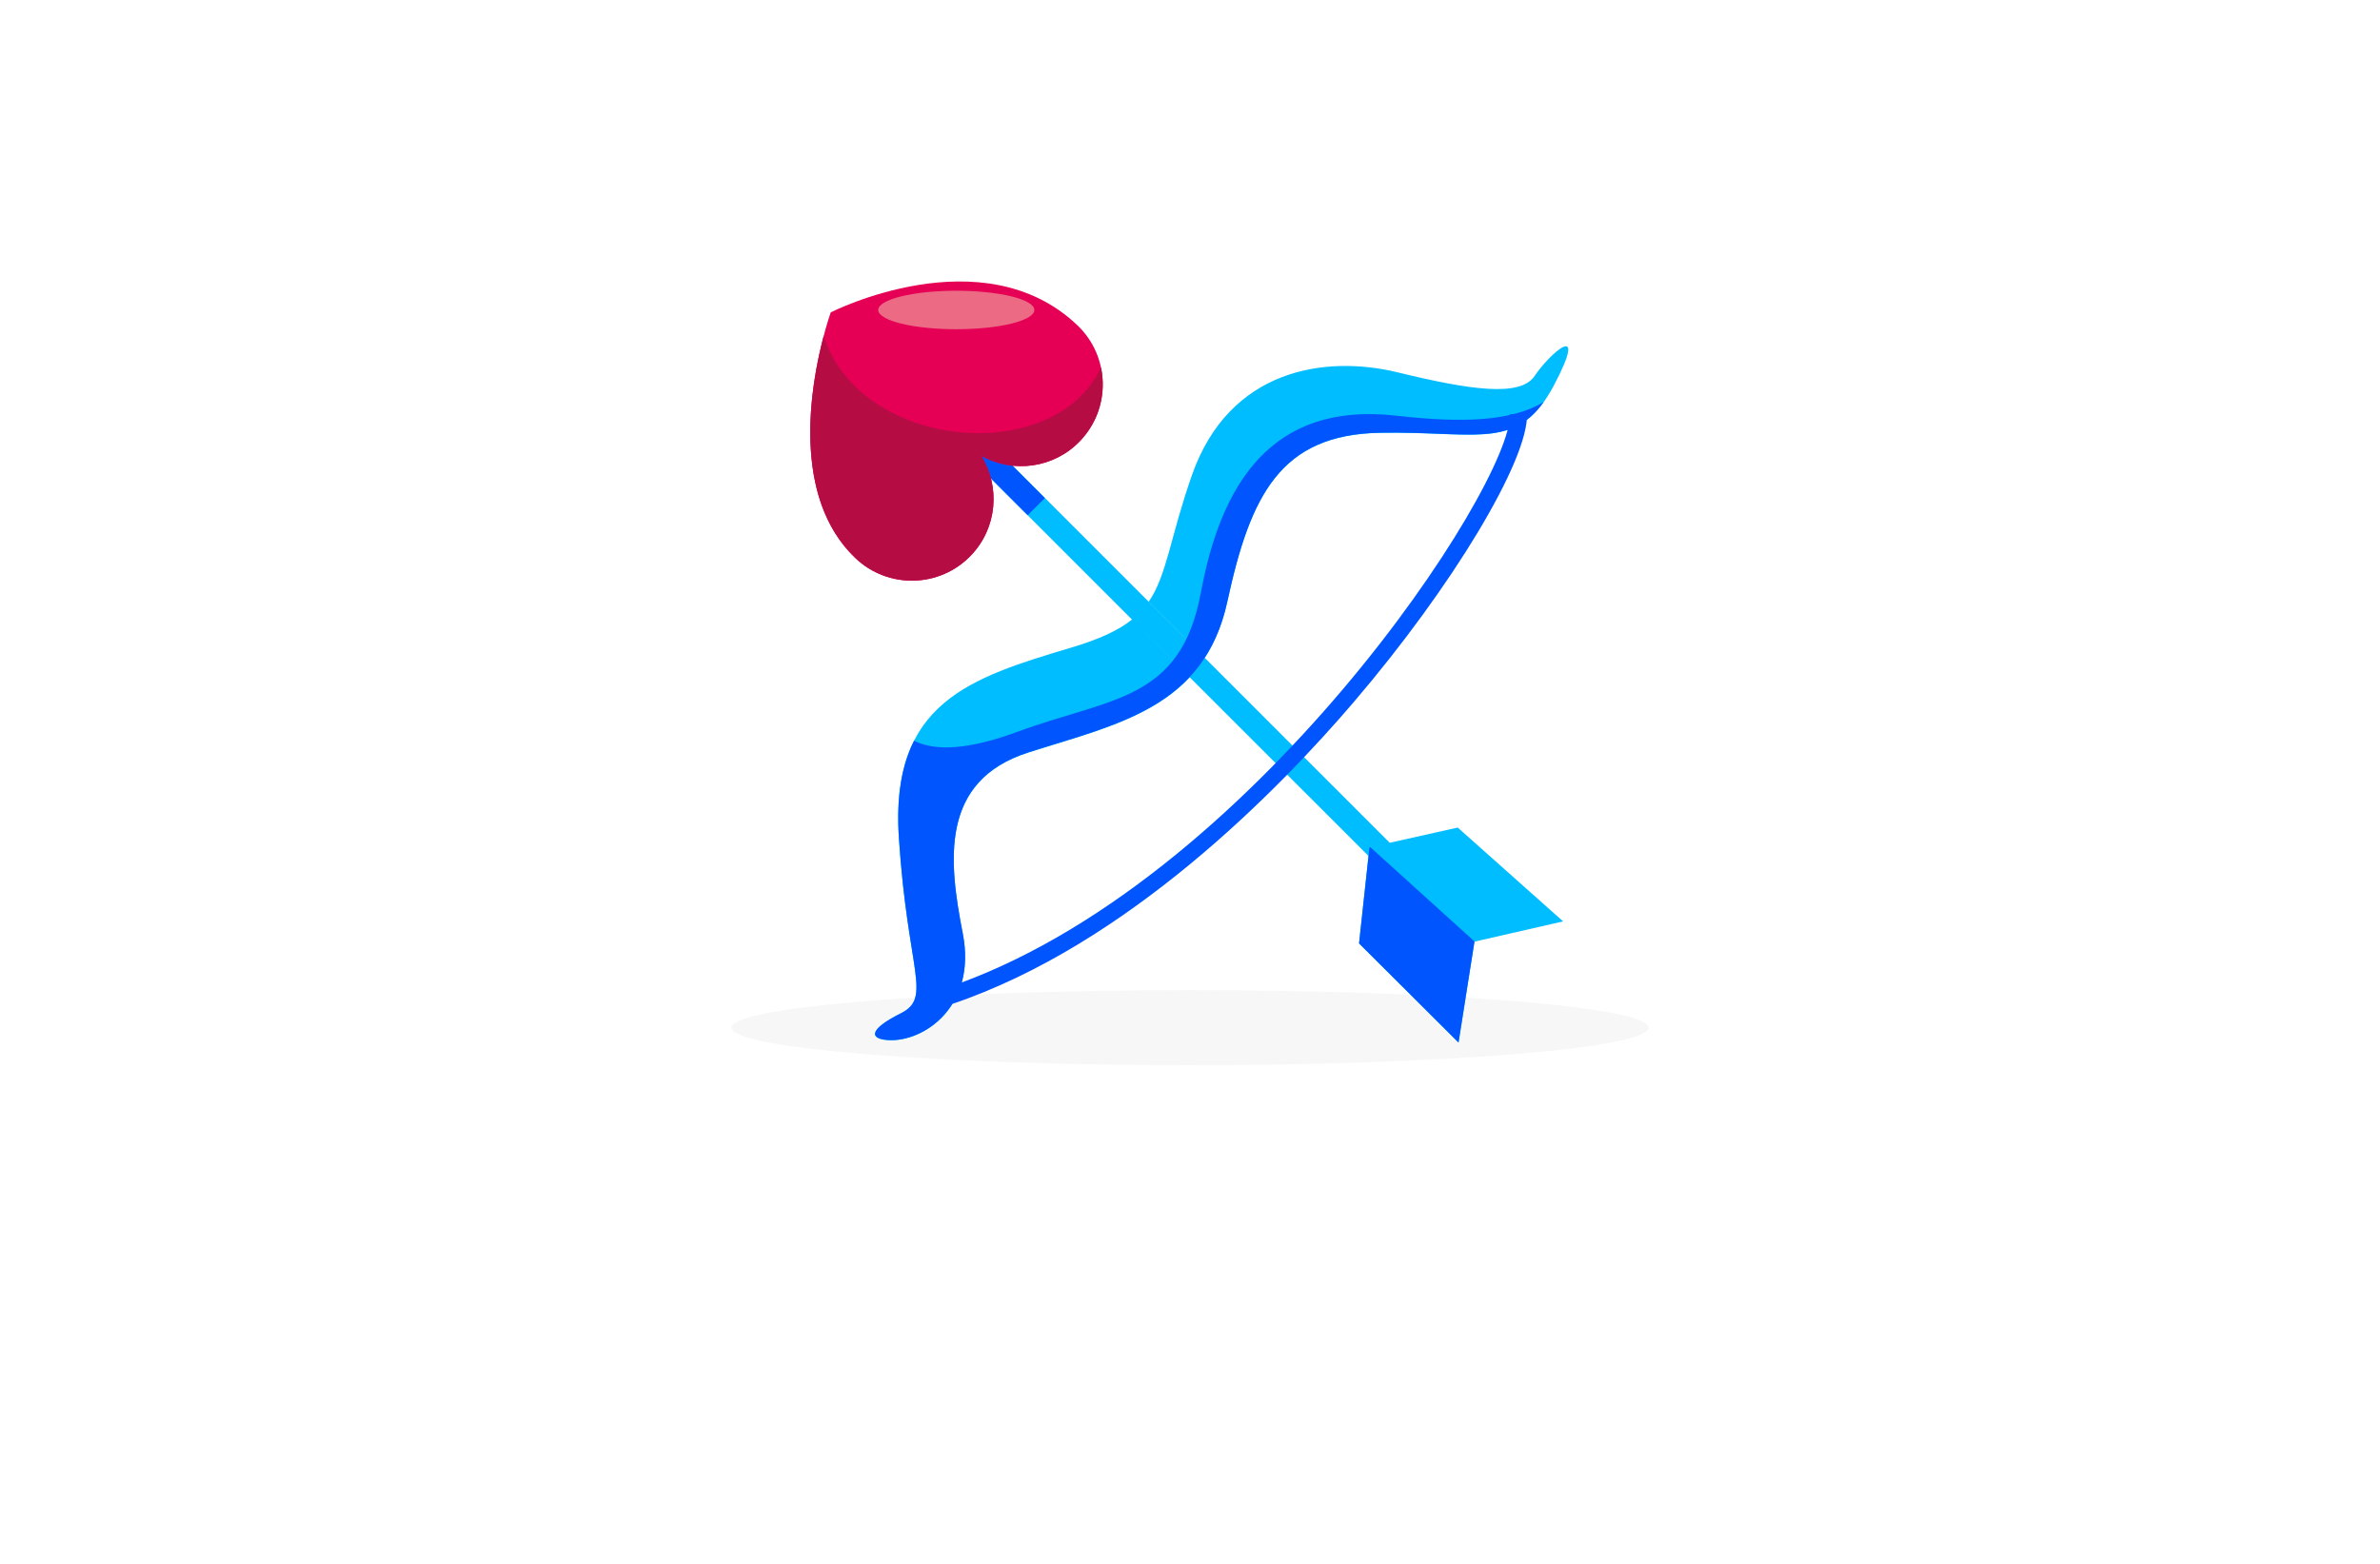 <?xml version="1.0" encoding="utf-8"?>
<!-- Generator: Adobe Illustrator 27.8.1, SVG Export Plug-In . SVG Version: 6.00 Build 0)  -->
<svg version="1.1" xmlns="http://www.w3.org/2000/svg" xmlns:xlink="http://www.w3.org/1999/xlink" x="0px" y="0px"
	 viewBox="0 0 350 230" style="enable-background:new 0 0 350 230;" xml:space="preserve">
<style type="text/css">
	.st0{fill:#ED1C24;}
	.st1{fill:#11A5A5;}
	.st2{fill:#AD0015;}
	.st3{fill:#C8161D;}
	.st4{fill:#C93540;}
	.st5{fill:#C14851;}
	.st6{fill:#003644;}
	.st7{fill:#FF395A;}
	.st8{fill:#030089;}
	.st9{fill:#F36C21;}
	.st10{fill:#FF0098;}
	.st11{fill:none;}
	.st12{fill-rule:evenodd;clip-rule:evenodd;}
	.st13{opacity:0.39;fill:#C9C9C9;enable-background:new    ;}
	.st14{opacity:0.23;fill:#00567A;enable-background:new    ;}
	.st15{fill:#005968;}
	.st16{opacity:0.13;fill:#00567A;enable-background:new    ;}
	.st17{opacity:0.16;fill:#C9C9C9;enable-background:new    ;}
	.st18{fill:#00BDFF;}
	.st19{fill:#0055FF;}
	.st20{fill:#E50055;}
	.st21{fill:#B60C44;}
	.st22{fill:#EC6A84;}
	.st23{fill:#936500;}
	.st24{fill:#894E00;}
	.st25{fill:#ED73A4;}
	.st26{fill:#3A001A;}
</style>
<g id="Layer_1">
</g>
<g id="Layer_2">
</g>
<g id="Layer_3">
</g>
<g id="Layer_4">
</g>
<g id="Layer_5">
</g>
<g id="Layer_6">
</g>
<g id="Layer_7">
</g>
<g id="Layer_8">
</g>
<g id="Layer_9">
</g>
<g id="Layer_10">
</g>
<g id="Layer_11">
</g>
<g id="Layer_12">
	<g>
		<path class="st17" d="M242.43,151.14c0,3.05-30.19,5.52-67.43,5.52s-67.43-2.47-67.43-5.52c0-3.05,30.19-5.52,67.43-5.52
			S242.43,148.09,242.43,151.14z"/>
		<path class="st18" d="M177.17,96.75c-0.68,1.04-1.42,1.98-2.23,2.84l26.31,26.3l0.14-1.27l2.98-0.67L177.17,96.75z M166.47,91.12
			c-1.98,1.58-4.78,2.89-8.95,4.13c-14.89,4.44-26.64,8.1-25.34,27.95c1.31,19.85,4.96,23.51,0.26,25.86
			c-4.7,2.36-4.62,3.75-1.83,3.92c5.22,0.32,13.06-4.96,10.97-15.67c-2.09-10.71-3.4-22.47,9.67-26.64
			c9.03-2.89,17.94-4.9,23.7-11.06L166.47,91.12z M225.68,55.29c-2.08,3.13-9.4,2.09-20.11-0.52c-10.71-2.61-24.81-0.52-30.3,15.15
			c-3.18,9.07-3.64,14.64-6.35,18.59l8.25,8.25c1.46-2.27,2.6-4.99,3.32-8.29c3.39-15.67,7.83-24.55,22.46-24.81
			c14.63-0.26,20.37,2.88,25.6-7.05C233.77,46.67,227.77,52.15,225.68,55.29z M177.17,96.75c-0.68,1.04-1.42,1.98-2.23,2.84
			l-32.97-32.97l2.54-2.54l24.41,24.41L177.17,96.75z M229.87,135.51l-13.04,2.98l-2.34,14.83l-14.63-14.58l1.39-12.85l0.14-1.27
			l2.98-0.67l10-2.24L229.87,135.51z"/>
		<path class="st19" d="M139.95,147.68l-0.81-2.37c44.78-15.08,83.3-74.13,82.9-84.39l2.52-0.1c0.27,6.76-10.91,25.39-25.45,42.4
			C188.12,116.09,165.82,138.97,139.95,147.68z M151.13,75.78l2.53-2.53l-9.15-9.15l-2.53,2.53L151.13,75.78z M227,59.14
			c-4.88,6.79-10.84,4.27-24.04,4.5c-14.63,0.26-19.07,9.14-22.46,24.81c-3.4,15.67-16.19,18.02-29.25,22.2
			c-13.06,4.18-11.75,15.93-9.66,26.64c2.09,10.71-5.75,15.99-10.97,15.67c-2.8-0.17-2.87-1.57,1.83-3.92s1.04-6.01-0.26-25.86
			c-0.4-6.12,0.44-10.7,2.23-14.24c3.29,1.65,8.3,1.23,15.22-1.32c13.62-5.03,23.98-4.44,26.95-20.43
			c2.96-15.99,10.36-28.13,28.72-26.06C215.47,62.29,222.36,61.89,227,59.14z M201.52,124.6l15.35,13.89l-0.04,0.01l-2.34,14.83
			l-14.63-14.58l1.53-14.12L201.52,124.6z"/>
		<path class="st20" d="M142.8,81.68c3.86-4.05,4.33-10.1,1.5-14.64c4.67,2.61,10.69,1.86,14.55-2.2c4.58-4.81,4.4-12.42-0.41-17
			c-13.94-13.29-36.27-1.9-36.27-1.9s-8.78,24.32,3.62,36.14C130.6,86.66,138.22,86.48,142.8,81.68z"/>
		<path class="st21" d="M121.12,49.45c-1.89,7.16-4.83,23.56,4.68,32.63c4.81,4.58,12.42,4.4,17-0.41c3.86-4.05,4.33-10.1,1.5-14.64
			c4.67,2.61,10.69,1.86,14.55-2.2c2.85-2.98,3.85-7.05,3.06-10.8C155.13,68.68,126.66,66.33,121.12,49.45z"/>
		<path class="st22" d="M152.11,45.59c0,1.56-5.14,2.83-11.48,2.83c-6.34,0-11.48-1.27-11.48-2.83s5.14-2.83,11.48-2.83
			C146.97,42.76,152.11,44.03,152.11,45.59z"/>
	</g>
</g>
<g id="Layer_13">
</g>
<g id="Layer_14">
</g>
<g id="Layer_15">
</g>
</svg>
